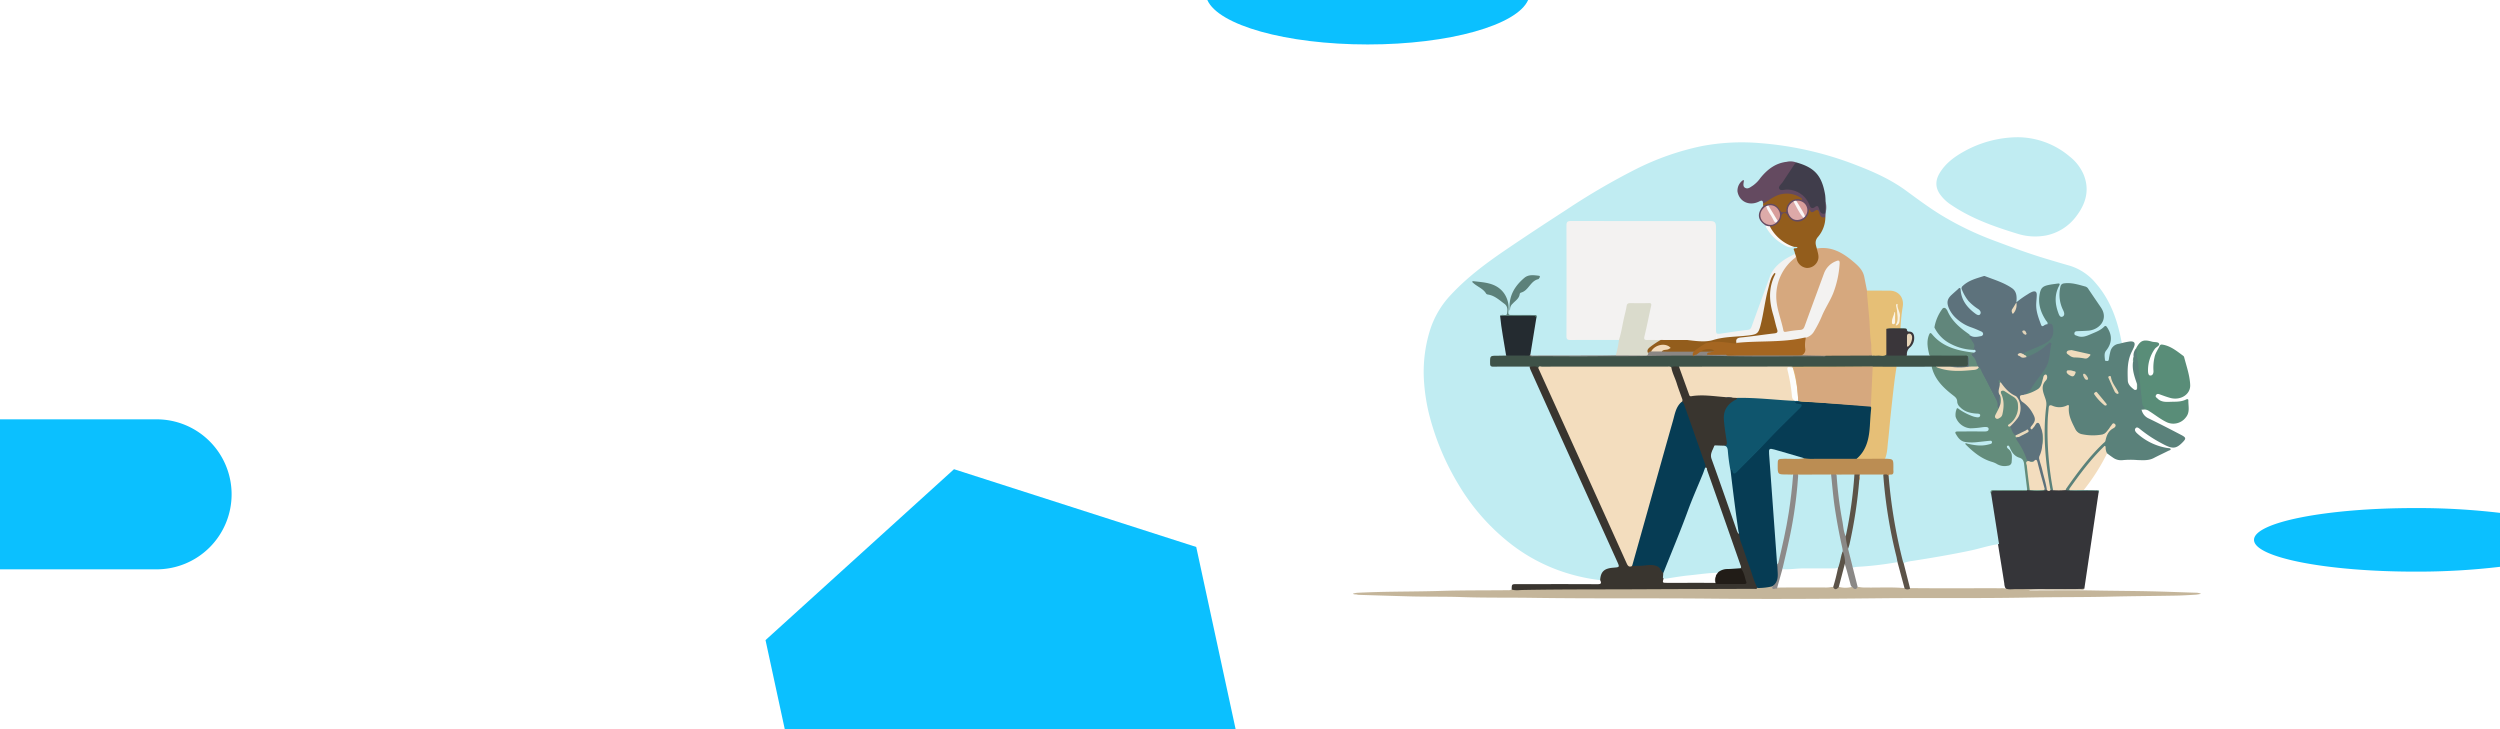 <svg id="Layer_1" data-name="Layer 1" xmlns="http://www.w3.org/2000/svg" viewBox="0 0 1200 350"><title>hero-banner</title><rect width="1200" height="350" fill="#fff"/><path d="M768.064,278.459a88.259,88.259,0,0,1-20.989-5.098,84.341,84.341,0,0,1-24.574-14.451,102.22,102.22,0,0,1-22.356-26.236,123.819,123.819,0,0,1-14.41-34.787,92.174,92.174,0,0,1-2.24-15.291,67.549,67.549,0,0,1,2.638-23.219,43.951,43.951,0,0,1,10.38-17.961c7.705-8.27,16.696-14.995,25.984-21.317,9.739-6.628,19.591-13.093,29.48-19.495a326.783,326.783,0,0,1,33.793-19.68,128.711,128.711,0,0,1,30.992-10.786,103.393,103.393,0,0,1,27.395-1.493,161.363,161.363,0,0,1,47.5,10.876c8.169,3.142,16.143,6.797,23.237,11.988,5.737,4.197,11.421,8.437,17.513,12.123a148.299,148.299,0,0,0,24.598,11.796c8.461,3.188,16.933,6.349,25.61,8.919,3.524,1.044,7.036,2.128,10.577,3.109a26.296,26.296,0,0,1,12.988,8.721c6.76,7.855,10.09,17.229,12.032,27.216.083.426.227.84.343,1.26a1.832,1.832,0,0,1-1.38.874c-2.634.533-3.6,2.455-4.057,4.807a17.815,17.815,0,0,1-.452,2.202,1.413,1.413,0,0,1-1.504,1.139,1.275,1.275,0,0,1-1.301-1.323c-.146-1.693-.155-3.282,1.042-4.778a7.886,7.886,0,0,0,.331-9.467c-.634-1.013-1.198-.523-1.849-.12a30.047,30.047,0,0,1-8.873,3.938,5.571,5.571,0,0,1-4.002-.465c-.698-.365-1.285-.861-1.071-1.763a1.472,1.472,0,0,1,1.573-1.091c1.756-.028,3.475-.414,5.226-.46a8.221,8.221,0,0,0,4.965-1.978,5.454,5.454,0,0,0,1.562-6.764,64.556,64.556,0,0,0-7.038-10.607c-.153-.196.083-.018-.13-.131a17.483,17.483,0,0,0-10.793-2.043c-.825.113-1.189.814-1.367,1.61a15.307,15.307,0,0,0,.783,9.188,10.684,10.684,0,0,1,.911,2.65c.12,1.011-.092,1.953-1.157,2.299-1.04.338-1.686-.431-2.057-1.226a15.625,15.625,0,0,1-1.675-8.165,12.888,12.888,0,0,1,1.2-5.078c.508-.929.205-1.279-.815-1.058a6.391,6.391,0,0,1-.927.135c-5.597.369-6.777,2.322-6.291,8.28a15.568,15.568,0,0,0,3,8.184c.478.636,1.042,1.301.616,2.213-2.948,1.961-3.313,1.868-4.428-1.337-1.215-3.493-2.317-7.014-1.513-10.796a2.857,2.857,0,0,0,.028-.748c-.041-.731.2-1.623-.549-2.065-.814-.48-1.568.102-2.25.52-2.069,1.27-4.091,2.613-6.076,4.011a.546.546,0,0,1-.522-.158,2.883,2.883,0,0,1-.329-1.813c.122-2.649-1.258-4.364-3.453-5.541a111.192,111.192,0,0,0-10.685-4.555,2.314,2.314,0,0,0-1.653-.041,39.978,39.978,0,0,0-7.439,3.068c-2.048,1.193-2.189,1.944-1.298,4.153a15.367,15.367,0,0,0,5.424,6.551,9.807,9.807,0,0,1,2.136,1.81c.569.751.885,1.621.214,2.4-.626.726-1.507.505-2.244.088a16.563,16.563,0,0,1-4.788-4.432,13.356,13.356,0,0,1-2.858-6.44c-.048-.363.079-.878-.28-1.032-.488-.21-.74.335-1.04.616-.548.512-1.101,1.016-1.685,1.488-2.627,2.122-3.002,3.791-1.566,6.887,1.698,3.66,4.774,5.856,8.23,7.583,1.898.948,3.995,1.449,5.921,2.353.973.457,2.08,1.011,1.766,2.308-.286,1.178-1.422,1.517-2.529,1.571-1.423.069-2.899.285-4.113-.788a23.227,23.227,0,0,0-2.356-1.848,23.627,23.627,0,0,1-8.211-9.044c-.388-.793-.755-1.938-1.909-1.774-1.039.147-1.311,1.241-1.679,2.089-.347.802-.693,1.603-1.068,2.393-1.599,3.367-1.471,4.9,1.17,7.568a20.781,20.781,0,0,0,13.885,6.512,7.096,7.096,0,0,1,2.897.653c.697.803.179,1.238-.491,1.629a2.627,2.627,0,0,1-1.286.16c-6.663-.965-13.151-2.359-18.054-7.541-.214-.226-.445-.436-.663-.657-.758-.769-1.233-.668-1.508.42a11.262,11.262,0,0,0-.125,6.072c.279.962.988,2.139-.22,3.076a44.325,44.325,0,0,1-10.195.013c-1.171-1.415-1.134-2.577.261-4.069a6.739,6.739,0,0,0,2.269-4.571c.021-1.47-.3-2.611-1.989-2.865a2.332,2.332,0,0,1-1.497-1.049c-.693-.799-1.969-.131-2.62-1.035-.8-1.862.085-3.695.191-5.524.104-1.785.275-3.591.498-5.382.461-3.687-1.827-6.304-5.556-6.442-2.741-.102-5.486-.013-8.229-.033a7.171,7.171,0,0,1-2.589-.244c-1.022-.671-1.077-1.808-1.194-2.82a15.887,15.887,0,0,0-6.646-11.777c-3.642-2.633-7.347-4.853-11.829-5.68-1.58-.292-3.093.522-4.63,0a4.137,4.137,0,0,1-.225-5.493,18.057,18.057,0,0,0,3.882-9.741,12.257,12.257,0,0,1,.112-1.748,3.736,3.736,0,0,1,.126-.57,17.4,17.4,0,0,0-.067-5.178,27.187,27.187,0,0,0-1.716-8.572,13.763,13.763,0,0,0-8.337-8.549c-1.281-.49-2.544-1.026-3.867-1.396a15.507,15.507,0,0,0-12.603,3.404A31.366,31.366,0,0,0,844.822,86.4a12.059,12.059,0,0,1-4.88,3.981c-1.988.78-3.087.199-3.532-1.899-.05-.238.092-.621-.111-.693-.327-.116-.486.276-.671.488a4.239,4.239,0,0,0-.993,4.167,6.276,6.276,0,0,0,8.521,4.267c.347-.141.678-.321,1.031-.448,1.672-.602,2.116-.322,2.48,1.546a4.322,4.322,0,0,1-.11,1.109,6.09,6.09,0,0,1-.926,1.583,4.838,4.838,0,0,0,1.392,6.798,2.374,2.374,0,0,1,.788.76c2.446,4.682,5.926,8.216,11.02,9.978a3.784,3.784,0,0,0,2.55.112c.632-.085,1.298-.1,1.608.556.396.839-.531.751-.871,1.079-.735.709.228,1.85-.637,2.537a13.766,13.766,0,0,1-2.968,1.963,17.979,17.979,0,0,0-9.319,10.735c-2.429,7.232-5.219,14.337-7.75,21.533a3.312,3.312,0,0,1-2.965,2.436c-4.154.552-8.305,1.124-12.462,1.65-2.321.293-2.926-.331-2.933-2.896-.031-10.571-.01-21.143-.013-31.714-.002-5.38.019-10.759-.009-16.139-.015-2.724-.473-3.2-3.182-3.203q-32.371-.028-64.742-.002c-2.436.002-2.62.206-2.621,2.727q-.012,25.24,0,50.48c.001,2.614.091,2.692,2.783,2.696,6.318.008,12.636-.003,18.954.008a5.36,5.36,0,0,1,2.753.377,1.256,1.256,0,0,1,.46,1.159,34.616,34.616,0,0,1-1.145,5.817,1.615,1.615,0,0,1-.958,1.075,6.805,6.805,0,0,1-2.224.189q-17.945.009-35.89-.011c-1.012-.002-2.171.305-2.878-.832a2.843,2.843,0,0,1-.125-1.653c.887-5.037,1.549-10.112,2.604-15.117.535-1.348.168-1.976-1.373-1.954-3.25.046-6.502.037-9.753.004-2.016-.02-2.038-.084-1.962-2.105.268-7.204-3.923-12.511-10.888-13.333-1.363-.161-2.726-.362-4.081-.601-.239-.042-.572-.143-.698.07-.155.263.177.426.36.513,3.351,1.583,5.382,5.125,9.32,5.964,2.194.468,3.5,2.701,5.306,4.016.839.611.948,4.028.419,4.856a1.603,1.603,0,0,1-1.312.6c-.54.068-1.162-.071-1.457.592-.055,2.943.81,5.757,1.16,8.639.291,2.397.814,4.765,1.153,7.157.134.943.513,1.944-.158,2.862-1.242.616-2.576.351-3.871.37-3.021.043-3.268.169-3.296,2.027-.029,1.922.217,2.086,3.194,2.088,4.121.003,8.242-.004,12.363.004a8.699,8.699,0,0,1,2.602.199c.812.308.957,1.1,1.256,1.771,4.578,10.28,9.269,20.51,13.884,30.774,4.282,9.523,8.605,19.028,12.874,28.557,3.962,8.844,7.999,17.654,12.028,26.467q1.677,3.668,3.282,7.368c.727,1.673.332,2.263-1.519,2.416-.374.031-.75.013-1.125.024-3.465.103-4.985,1.256-5.984,4.544A1.663,1.663,0,0,1,768.064,278.459Z" fill="#c0ecf2"/><path d="M982.739,155.612c.371-.829-.335-1.258-.688-1.802-2.493-3.84-3.891-7.929-3.022-12.583.536-2.871,1.352-3.813,4.244-4.432,1.46-.313,2.954-.471,4.435-.685.87-.126,1.186.116.706,1.004-2.271,4.203-2.065,8.52-.495,12.868.349.966.823,2.444,1.953,2.051,1.397-.485,1.006-2.02.458-3.101a16.605,16.605,0,0,1-1.422-10.914c.225-1.197.6-1.848,1.949-2.018,3.596-.454,6.909.679,10.27,1.581a2.607,2.607,0,0,1,1.355,1.241q2.935,4.351,5.903,8.68c3.946,5.739-.67,10.774-5.953,11.211-1.68.139-3.368.189-5.054.248-.718.025-1.466.043-1.649.887-.232,1.076.737,1.13,1.392,1.403,2.177.908,4.235.126,6.153-.716,2.326-1.02,4.825-1.812,6.682-3.696.656-.666,1.014-.369,1.438.264,2.598,3.874,2.425,7.586-.466,11.197-1.074,1.341-.652,2.978-.548,4.504.035.521.663.448,1.093.471.586.032.697-.346.783-.825a31.887,31.887,0,0,1,.761-3.852,4.794,4.794,0,0,1,4.084-3.579c.491-.087.97-.241,1.454-.364a36.439,36.439,0,0,1,3.653-.735c2.266-.231,2.92.677,2.053,2.761-.479,1.152-1.113,2.24-1.577,3.397-1.631,4.06-1.479,8.344-1.341,12.582.06,1.831,1.446,3.121,2.863,4.215a1.038,1.038,0,0,0,1.514-.059,4.644,4.644,0,0,0,.009-2.603c-1.173-3.416-2.406-6.821-1.883-10.539.378-.753-.051-1.607.3-2.364a5.202,5.202,0,0,1,1.119-4.032c1.071-.052.938.747,1,1.412.475,5.079.965,10.154,1.657,15.212.379,2.771.438,5.584.856,8.357a6.315,6.315,0,0,0,.664,2.509c.819,1.316.36,1.785-1.06,1.644-.227-.022-.314.145-.414.297a5.939,5.939,0,0,0,3.402,4.149c5.228,2.525,10.39,5.191,15.538,7.879,2.533,1.322,2.524,1.784.559,3.755-3.318,3.327-5.115,2.897-10.074.199a62.273,62.273,0,0,1-10.007-6.583c-.624-.516-1.667-1.483-2.379-.474-.634.898.182,1.853.983,2.556a28.323,28.323,0,0,0,14.501,6.877c.506.08,1.314-.002,1.42.529.096.485-.707.6-1.126.81-2.341,1.178-4.721,2.273-7.049,3.486-2.398,1.249-5.108,1.017-7.731.941a39.394,39.394,0,0,0-7.286.053,6.616,6.616,0,0,1-4.596-1.304c-.932-.616-1.817-1.303-2.724-1.958a1.494,1.494,0,0,1-.93-1.315c-.185-2.576-.981-.753-1.539-.218-5.476,5.253-9.877,11.389-14.322,17.487-.216.296-.628.614-.508.951.187.524.75.22,1.146.266,1.645.19,3.358-.405,4.948.431q3.13.032,6.26.064c.762.007,1.479.046.874,1.119-4.038-.363-8.086-.108-12.129-.185a6.716,6.716,0,0,1-3.448-.6c-.944-.867-.238-1.629.245-2.295,4.804-6.627,9.505-13.344,15.467-19.026,1.612-1.536,3.012-3.133,3.432-5.429a4.339,4.339,0,0,1,2.263-2.857,3.436,3.436,0,0,0,.985-.857c.18-.239.513-.571.255-.801-.278-.248-.495.179-.705.368a1.133,1.133,0,0,0-.235.291c-2.615,4.776-7.027,4.682-11.585,4.357a7.63,7.63,0,0,1-7.212-5.265c-.974-2.507-2.255-4.884-2.168-7.679.03-.961-.459-1.202-1.323-.889a8.715,8.715,0,0,1-5.345-.027c-1.72-.455-1.907-.269-2.058,1.531a137.793,137.793,0,0,0,1.687,34.893c.193,1.126.756,2.293.064,3.456a1.243,1.243,0,0,1-1.205.043c-1.246-1.199-1.183-2.866-1.398-4.362a168.395,168.395,0,0,1-2.072-25.18c.027-3.814.48-7.601.851-11.39a5.936,5.936,0,0,0-.46-3.095,13.252,13.252,0,0,1-1.156-5.274,6.957,6.957,0,0,1,1.424-3.79c.221-.356.556-1.028.2-1.167-.521-.203-.515.528-.614.886-.232.845-.603,1.645-.823,2.484a4.632,4.632,0,0,1-2.368,3.008,14.774,14.774,0,0,1-5.543,2.136c-.962-.469-.272-.941.071-1.27,3.626-3.486,5.831-8.038,8.959-11.898a7.988,7.988,0,0,0,1.461-3.613c.397-2.079.711-4.174,1.075-6.259.071-.409.323-.984-.098-1.221-.439-.247-.736.312-1.052.581a37.098,37.098,0,0,1-7.19,4.663,5.52,5.52,0,0,1-2.82.878c-.645-.493-1.542-.732-1.718-1.7.247-1.086,1.219-1.365,2.045-1.739q2.894-1.313,5.856-2.474a14.881,14.881,0,0,0,4.163-2.466,5.032,5.032,0,0,0,1.933-4.422C984.911,156.47,984.813,156.24,982.739,155.612Z" fill="#5a817a"/><path d="M968.488,65.868a38.912,38.912,0,0,1,24.97,9.274,22.069,22.069,0,0,1,6.675,8.629c2.963,7.263,1.147,13.827-3.354,19.805a23.96,23.96,0,0,1-14.597,9.43,28.318,28.318,0,0,1-14.177-.93c-10.984-3.364-21.791-7.204-31.408-13.715a19.78,19.78,0,0,1-5.507-5.264c-2.276-3.377-2.026-6.746-.052-10.028,2.817-4.686,7.101-7.836,11.785-10.425A53.738,53.738,0,0,1,968.488,65.868Z" fill="#c0ecf2"/><path d="M991.444,235.24c4.671.792,9.383.227,14.072.429.668.029,1.561-.364,1.81.74q-1.631,11.026-3.262,22.053-1.786,12.048-3.579,24.095c-.569.39-1.212.2-1.817.202-6.416.015-12.833.072-19.248-.015a99.724,99.724,0,0,0-10.398.663c-2.011.182-4.093.64-6.019-.479a5.088,5.088,0,0,1-.934-2.796c-.969-6.296-2.015-12.579-3.023-18.868-1.123-7.485-2.461-14.937-3.558-22.426a7.904,7.904,0,0,1-.163-1.866c.03-1.63,1.116-1.846,2.415-1.853,4.895-.028,9.79.061,14.682-.049.217-.054.437-.102.655-.151a3.399,3.399,0,0,1,1.3.05,36.951,36.951,0,0,0,7.008.051,2.785,2.785,0,0,1,.834-.108c.678.1,1.363.172,2.039.309l1.232.064A6.99,6.99,0,0,1,991.444,235.24Z" fill="#353539"/><path d="M768.064,278.459c.278-4.085,1.943-5.645,6.375-5.971,3.009-.222,3.039-.236,1.819-2.934Q762.1,238.237,747.922,206.929q-6.678-14.762-13.33-29.537a10.5,10.5,0,0,1-.417-1.416,3.547,3.547,0,0,1,4.294.182c2.285,3.602,3.731,7.615,5.485,11.472q7.678,16.883,15.277,33.803c4.883,10.883,9.846,21.729,14.718,32.617,2.398,5.358,4.866,10.686,7.225,16.061a1.844,1.844,0,0,0,2.562,1.126c2.745.064,5.459-.369,8.194-.483,3.27-.137,5.521,1.153,6.726,4.216a9.365,9.365,0,0,1-.094,2.618c-.632,2.171-.632,2.169,1.728,2.176,7.738.025,15.476-.052,23.212.036,3.867-.029,7.735.003,11.603-.014,2.598-.011,2.685-.149,1.857-2.686a34.234,34.234,0,0,0-1.534-4.017c-2.6-8.426-5.793-16.65-8.628-24.996-2.353-6.927-4.926-13.778-7.248-20.716a11.373,11.373,0,0,0-1.287-2.904c-1.21-4.468-2.902-8.775-4.44-13.133-2.183-6.187-4.191-12.438-6.634-18.533-1.191-4.716-3.169-9.162-4.699-13.761-.328-.987-.926-1.942-.368-3.039a3.867,3.867,0,0,1,3.785-.294c1.624,2.055,2.133,4.61,3.072,6.968.691,1.737,1.202,3.544,1.82,5.311a1.894,1.894,0,0,0,2.244,1.418,75.297,75.297,0,0,1,15.092.793,10.136,10.136,0,0,0,3.432.215,3.843,3.843,0,0,1,2.188.398c.55.873-.127,1.275-.699,1.615-4.465,2.654-5.736,6.596-4.842,11.527.477,2.634.764,5.304,1.096,7.963.167,1.34-.043,2.404-1.716,2.449-.436.038-.874.008-1.312.005-3.546-.028-5.363,2.334-4.197,5.717,2.773,8.044,5.675,16.044,8.427,24.096,1.351,3.952,3.091,7.781,3.909,11.908.107-.072.129-.246.298-.245a1.038,1.038,0,0,1,.618.872c1.294,6.012,3.818,11.623,5.72,17.436.757,2.313,1.521,4.631,2.402,6.905.217.56.487,1.194-.119,1.735a6.763,6.763,0,0,1-3.314.401c-14.123.011-28.254-.294-42.367.078-20.869.55-41.734.088-62.6.31-2.434.026-4.848.576-7.291.343-.802-.076-1.834.217-2.159-.973.026-2.577.026-2.577,2.573-2.577,12.829,0,25.657-.035,38.486.04C768.429,280.428,768.91,280.053,768.064,278.459Z" fill="#39352f"/><path d="M725.608,282.954c1.762.616,3.581.271,5.361.237,18.574-.356,37.15-.242,55.725-.339,18.325-.096,36.651-.134,54.976-.209.659-.003,1.395.229,1.938-.396,2.211-.93,4.569-.833,6.89-.985.687,1.247,1.861.737,2.884.786,7.489-.119,14.974-.024,22.459-.051a14.815,14.815,0,0,0,3.531-.28,7.596,7.596,0,0,0,3.357.008,12.085,12.085,0,0,0,6.12.004,6.577,6.577,0,0,0,3.296-.009,15.107,15.107,0,0,0,3.525.296c6.091.105,12.189-.271,18.274.252a16.593,16.593,0,0,0,3.322.022c14.381.16,28.76.02,43.139.065a7.549,7.549,0,0,1,2.6.228c1.404.492,2.854.21,4.278.21q15.668-.009,31.336-.094c.621-.003,1.242-.092,1.863-.141-.506.86-1.347.469-2.026.473-7.571.041-15.142.039-22.713.049a3.791,3.791,0,0,0-1.814.307c10.57,0,21.142-.159,31.708.05,8.378.166,16.757.189,25.134.357,7.684.154,15.364.469,23.046.707a6.048,6.048,0,0,1,2.697.532,23.265,23.265,0,0,1-2.51.412c-3.18.185-6.362.391-9.545.449-10.629.193-21.262.241-31.889.503-12.758.314-25.519.159-38.274.414-24.459.489-48.92.104-73.378.368-26.524.286-53.05.424-79.572.166-28.715-.28-57.431.035-86.141-.385-11.132-.163-22.27.032-33.393-.357-8.193-.286-16.384-.111-24.573-.326-8.183-.215-16.365-.483-24.548-.736a5.745,5.745,0,0,1-1.482-.18c-.593-.18-1.297.147-1.797-.407a12.305,12.305,0,0,1,1.987-.416c3.12-.144,6.245-.271,9.363-.356,10.314-.281,20.637-.231,30.95-.55,10.694-.331,21.387-.228,32.08-.339A3.068,3.068,0,0,0,725.608,282.954Z" fill="#c4b59a"/><path d="M1027.966,196.71c.149-.441.515-.481.902-.495.493-.018,1.037-.126.409-.689-1.346-1.21-1.05-2.92-1.237-4.372-.678-5.269-1.088-10.573-1.607-15.863-.246-2.509-1.052-4.969-.646-7.54.02-.127-.34-.314-.523-.473,2.06-3.836,3.523-4.496,7.704-3.281,1.179.343,3.011,0,3.401.998.37.945-1.454,1.572-2.115,2.549a17.764,17.764,0,0,0-3.21,10.394c.011.941.129,2.267,1.058,2.325,1.256.079,1.669-1.257,1.563-2.344a21.936,21.936,0,0,1,.522-6.486c.406-2.046,1.637-3.627,2.466-5.429.34-.739.966-.66,1.605-.541,3.838.713,6.726,3.155,9.737,5.368a1.193,1.193,0,0,1,.394.627c1.141,4.407,2.71,8.749,2.903,13.329.192,4.557-4.644,7.592-9.612,6.203-1.682-.47-3.33-1.074-4.97-1.68-.716-.264-1.351-.402-1.812.337-.536.857.237,1.178.71,1.653,1.634,1.639,3.761,1.679,5.794,1.584,2.656-.124,5.405.15,7.911-1.122.524-.266,1.118-.281,1.101.426-.069,2.791.91,5.685-1.282,8.243a7.509,7.509,0,0,1-9.39,2.088c-2.871-1.421-5.362-3.44-8.06-5.133A4.172,4.172,0,0,0,1027.966,196.71Z" fill="#598d78"/><path d="M1000.192,235.227c-2.062.016-4.125.017-6.187.057-.866.017-.993-.253-.502-.944,4.961-6.988,10.072-13.851,16.235-19.855.211-.206.448-.587.755-.379.178.12.198.542.21.831a5.474,5.474,0,0,0,.693,2.688A97.352,97.352,0,0,1,1000.192,235.227Z" fill="#f3ddbe"/><path d="M1025.728,184.213a2.37,2.37,0,0,1-.009,2.603Q1025.723,185.514,1025.728,184.213Z" fill="#598d78"/><path d="M1024.144,171.31c-.053.794.324,1.642-.3,2.364A4.518,4.518,0,0,1,1024.144,171.31Z" fill="#598d78"/><path d="M824.089,160.026l-.436,3.375c-5.177,1.557-10.485.746-15.697.095a29.541,29.541,0,0,0-9.849.105,5.944,5.944,0,0,1-1.117.11c-1.998-.035-4.0.065-5.998-.01-2.098-.08-2.534-.626-2.078-2.714.921-4.276,1.868-8.547,2.739-12.833.396-1.943.3-2.063-1.632-2.083-1.998-.02-3.996-.01-5.993,0-2.368.015-2.503.135-3.019,2.383-.996,4.326-1.813,8.687-2.839,13.003-.155.656-.065,1.567-1.087,1.717-7.756,0-15.517-.04-23.277.025-1.477.01-1.913-.4-1.908-1.898q.075-26.564,0-53.129c-.005-1.707.621-2.103,2.203-2.098q33.324.052,66.648.025c2.328,0,2.909.621,2.909,3.059q.007,24.409,0,48.813C823.663,159.115,823.734,159.736,824.089,160.026Z" fill="#f3f2f1"/><path d="M882.83,124.85c-1.07-.64-2.14.28-3.13.78-3.2,1.59-4.39,4.63-5.52,7.72q-4.14,11.265-8.25,22.57a2.577,2.577,0,0,1-2.38,1.98c-1.67.18-3.37.33-5.02.66-1.51.31-2.13-.32-2.45-1.75-.67-2.99-1.47-5.95-2.2-8.93-2.23-9.07.44-16.63,7.11-22.94a4.44,4.44,0,0,0,1.25-1.42,1.849,1.849,0,0,0,.11-.42c0-.03.01-.06.01-.09-.04-.48-.02-.98-.56-1.15a.749.749,0,0,0-.16-.04c-1.64.89-3.35,1.67-4.9,2.68-3.17,2.08-5.88,4.64-7.24,8.32q-4.35,11.85-8.66,23.73c-.35.95-.63,1.66-1.98,1.8-4.25.45-8.48,1.15-12.72,1.77-1.09.16-1.71.19-2.05-.09l-.06.47-.31,2.33-.07.57c.56-.17,1.12-.36,1.69-.59a5.191,5.191,0,0,1,1.48-.21c2.53-.29,5.06-.55,7.6-.81-1.43.32-1.76,1.37-.94,2.94v.03a.534.534,0,0,0,.06.14.612.612,0,0,0,.12.05,2.844,2.844,0,0,0,1.53.13,97.638,97.638,0,0,1,12.91-.58c6.19.18,12.25-.94,18.33-1.93.03,0,.06-.01.09-.01a1.742,1.742,0,0,0,.22-.05,6.575,6.575,0,0,0,4.5-3.32c.58-.98,1.19-1.92,1.68-2.93,1.87-3.89,3.72-7.79,5.77-11.59a43.11,43.11,0,0,0,4.74-16.69C883.53,126.91,883.92,125.51,882.83,124.85Zm-37.75,33.01a56.225,56.225,0,0,0,2-8.77c.71-3.73,1.41-7.46,2.22-10.73a24.376,24.376,0,0,0,.71,10.51c.8,2.82,1.57,5.66,2.25,8.52.28,1.18.13,2.04-1.25,2.14-3.06.23-6.07.83-9.09,1.34A4.143,4.143,0,0,0,845.08,157.86Zm-9.43,3.79q2.7-.285,5.4-.63A48.78,48.78,0,0,1,835.65,161.65Z" fill="#f3f2f1"/><path d="M982.529,235.259l-.761.058a1.915,1.915,0,0,1-.789-.78c-1.309-3.774-2.025-7.712-3.164-11.535-.269-.901-.474-1.758-1.723-1.245a6.735,6.735,0,0,1-1.744.093,3.106,3.106,0,0,1-.858-.186,2.051,2.051,0,0,1-1.138-1.155,50.686,50.686,0,0,0-5.002-9.279c-1.09-1.568.657-1.385,1.35-1.826q1.561-.808,3.134-1.595c.378-.19.818-.306,1.048-.718-.509-.249-.748.254-1.1.416-1.45.666-2.78,1.621-4.434,1.787-1.86-.864-2.127-2.727-2.746-4.372a3.018,3.018,0,0,1,1.19-1.838,19.668,19.668,0,0,0,2.074-2.406,7.934,7.934,0,0,0-.22-9.728c-.465-.576-1.204-.647-1.734-1.061a22.614,22.614,0,0,1-5.778-5.991c-.009.233.165.389.175.593-.251,1.806-.796,3.617.11,5.401a20.662,20.662,0,0,0,.009,4.391,2.599,2.599,0,0,1-.714,1.614c-.863.363-1.184-.185-1.26-.864-.443-3.925-2.816-7.055-4.461-10.448a78.798,78.798,0,0,0-4.327-7.879c-.181-.209-.352-.425-.521-.644-1.008-1.762-1.644-3.694-2.889-5.372-.965-1.3.572-1.177,1.298-1.405.461-.344,1.287-.584.378-1.32-.381-.144-1.046-.155-.9-.706.504-1.891-.756-3.114-1.53-4.544-.296-.547-1.024-1.233.096-1.75,1.657,1.126,3.435.735,5.2.396a1.232,1.232,0,0,0,1.088-.914,1.291,1.291,0,0,0-.868-1.321c-1.528-.704-3.076-1.379-4.659-1.943a20.081,20.081,0,0,1-7.204-4.227,14.56,14.56,0,0,1-3.72-5.079c-1.107-2.693-.802-4.376,1.358-6.366,1.009-.929,2.041-1.833,3.07-2.741.264-.233.484-.682.9-.497.381.17.323.622.353.998.388,4.943,3.197,8.387,6.977,11.219.708.53,1.722,1.159,2.324.415.733-.906.037-1.954-.84-2.536a24.158,24.158,0,0,1-4.728-3.915,21.459,21.459,0,0,1-3.157-5.485,1.33,1.33,0,0,1,.379-1.676c2.863-2.758,6.601-3.648,10.215-4.802a.6.6,0,0,1,.371.01c4.47,1.735,9.135,3.086,13.12,5.841,2.344,1.62,2.334,4.248,2.086,6.812a11.28,11.28,0,0,1-1.542,3.714c-.113.192-.216.57.012.654.235.086.285-.306.406-.492.772-1.184.706-2.605,1.093-3.899a46.15,46.15,0,0,1,5.546-3.927,11.304,11.304,0,0,1,2.128-1.149c1.461-.514,2.16-.027,2.14,1.526-.024,1.866-.346,3.737-.254,5.592.15,3.019,1.254,5.827,2.29,8.639.3.815.646.936,1.349.496a3.24,3.24,0,0,1,1.707-.695c1.988-.518,2.505-.154,2.755,1.942.432,3.622-.747,5.786-4.501,7.65-2.603,1.293-5.341,2.312-8.002,3.492-.661.293-1.442.479-1.765,1.267a.97.97,0,0,1-.682.214c-.497.003-1.012-.217-1.485.108a7.708,7.708,0,0,1,1.493.721c.676.355,1.501-.159,2.127.4a30.943,30.943,0,0,0,10.559-6.526c.266-.258.536-.582.96-.42a.67.67,0,0,1,.483.728c-.978,3.823-.615,7.998-2.807,11.492-2.107,3.359-4.85,6.274-6.816,9.758-.667,1.183-2.031,1.972-3.077,2.941-2.286,1.652-2.302,1.903-.016,3.804a17.076,17.076,0,0,1,4.471,5.694c1.083,2.213,1.2,4.293-.952,6.048a11.005,11.005,0,0,0,1.653-1.776c.793-.881,1.57-.8,2.052.247.671,1.461,1.55,2.87,1.566,4.566.024,1.785.007,3.567.02,5.349a10.759,10.759,0,0,1-.755,4.027,7.235,7.235,0,0,0-.116,5.101c.975,3.356,1.786,6.756,2.637,10.145C982.76,233.459,983.241,234.372,982.529,235.259Z" fill="#5d727c"/><path d="M866.843,162.054a6.32,6.32,0,0,0,3.999-3.151,54.704,54.704,0,0,0,3.869-7.678c1.557-3.541,3.72-6.786,5.192-10.384a47.101,47.101,0,0,0,3.111-14.193c.149-1.833-.56-1.795-1.872-1.222a9.973,9.973,0,0,0-5.658,5.911c-3.07,8.38-6.185,16.743-9.218,25.136-.428,1.185-.859,1.841-2.295,1.9a57.681,57.681,0,0,0-6.481.85c-.676.105-1.294.226-1.464-.637-1.078-5.492-3.455-10.734-3.421-16.432a23.012,23.012,0,0,1,8.255-17.777c.461-.405,1.091-.652,1.193-1.367.844.151.699.92.877,1.459a4.904,4.904,0,0,0,5.602,3.479,4.85,4.85,0,0,0,3.726-5.601c-.135-1.012-.716-2.01-.179-3.065,7.053-1.16,12.466,2.03,17.58,6.369,2.397,2.033,4.557,4.05,5.191,7.26q.649,3.287,1.304,6.573a4.503,4.503,0,0,1,.792,2.645c.605,8.867,1.513,17.711,2.015,26.585.041.718.25,1.501-.322,2.146a3.778,3.778,0,0,1-2.167.423c-6.6.002-13.199.037-19.799-.008-3.144-.149-6.29-.017-9.435-.067a6.112,6.112,0,0,1-2.374-.235.51.51,0,0,1-.11-.907c1.317-1.058,1.142-2.515,1.171-3.946C865.956,164.71,865.682,163.215,866.843,162.054Z" fill="#d6a87e"/><path d="M876.62,170.745l22.136-.079c.878-.787,1.962-.523,2.971-.541,1.281-.022,2.559-.087,3.838-.136,2.429.182,4.861.071,7.291.106a3.838,3.838,0,0,1,2.501.565l10.789.008a3.556,3.556,0,0,1,2.489-.592c4.489-.013,8.978-.024,13.467.008.975.007,2.035-.127,2.728.847,1.047,4.806.482,5.536-4.273,5.54-1.496.001-2.992-.022-4.487.025-2.261.132-4.523-.1-6.786-.005-.717.105-1.433-.04-2.15,0-5.592.093-11.184.075-16.776.018-16.629.055-33.257.117-49.885-.026-17.028.157-34.056.039-51.083.062-1.099.002-2.265.235-3.243-.549-1.305.09-2.663-.46-3.909.327a3.716,3.716,0,0,1-1.836.239q-28.669-.042-57.337-.014c-1.562-.001-3.122.024-4.679.14-1.213-1.374-2.8-.528-4.213-.709-5.788-.003-11.576-.044-17.363.023-1.265.015-1.566-.394-1.57-1.586-.013-3.67-.059-3.663,3.598-3.673,1.368-.004,2.736-.049,4.104-.076a1.015,1.015,0,0,1,.618-.388c3.574-.224,7.151-.542,10.711.177.548.601,1.275.416,1.944.416,12.639.008,25.281.194,37.914-.084,5.368-.118,10.753.074,16.102-.313A347.277,347.277,0,0,1,826.04,170.21c11.82.365,23.632-.044,35.436.368,4.429.154,8.855.279,13.285.291A5.016,5.016,0,0,0,876.62,170.745Z" fill="#3e5248"/><path d="M872.081,119.282c.382,1.921,1.278,3.809.453,5.816a5.484,5.484,0,0,1-5.419,3.507,5.544,5.544,0,0,1-4.789-4.735,5.882,5.882,0,0,0-.273-.861q-.207-.594-.414-1.188a11.965,11.965,0,0,0-.478-1.594c-.301-.671-.303-1.055.583-1.045a5.645,5.645,0,0,0,1.036-.178c-.141-.612-.657-.441-1.056-.495a3.321,3.321,0,0,0-.557.015,5.333,5.333,0,0,1-3.331-.902,19.713,19.713,0,0,1-8.049-7.587,1.406,1.406,0,0,1-.253-1.403,2.182,2.182,0,0,1,.975-.526,5.432,5.432,0,0,0,4.022-4.231c.188-.866.542-1.69,1.577-1.88a2.144,2.144,0,0,1,2.328,1.191,4.907,4.907,0,0,0,4.973,2.634c2.382-.336,3.76-2.014,4.378-4.322.227-.848.261-2.221,1.603-.712.522.587,1.184.269,1.719-.038,1.26-.722,2.09-.256,2.422.982a3.21,3.21,0,0,0,2.652,2.462,14.687,14.687,0,0,1-3.483,9.436C870.945,115.623,871.475,117.317,872.081,119.282Z" fill="#935d1c"/><path d="M905.45,170.221c-1.318,1.064-2.855.334-4.282.499a16.726,16.726,0,0,1-2.411-.054c-.868-1.887-.343-3.934-.631-5.904-.566-3.865-.569-7.81-.876-11.717-.306-3.9-.705-7.792-1.048-11.689-.055-.621-.032-1.248-.044-1.873q5.42.015,10.838.032c4.395.019,7.02,3.365,6.322,7.7a78.606,78.606,0,0,0-1.051,10.341c-1.096.867-2.386.352-3.583.504-.826.105-1.755-.312-2.436.487-.383,3.023-.039,6.052-.169,9.071C906.04,168.52,906.27,169.502,905.45,170.221Z" fill="#e6bf76"/><path d="M876.183,104.193c-1.732.615-2.495-.353-2.886-1.82-.36-1.353-.8-2.156-2.34-1.042-.671.485-1.75,1.02-2.175-.486a1.563,1.563,0,0,0-.305-.424,4.701,4.701,0,0,0-.183.665,5.849,5.849,0,0,1-1.587,3.511,5.188,5.188,0,0,1-8.357-.74,5.221,5.221,0,0,0-.983-1.345c-.871-.641-2.052-.044-2.305,1.212a5.786,5.786,0,0,1-5.514,4.992c-.749.494-1.313.118-1.847-.394-4.038-2.495-4.532-5.766-1.413-9.356,1.939-2.388,5.999-2.022,8.05.728a8.341,8.341,0,0,0,.839,1.234c.791.739,1.539.574,1.764-.49.738-3.495,2.829-5.277,6.412-5.298.133-.001.302.228.383-.019.011-.034-.314-.148-.476-.239a11.127,11.127,0,0,0-8.316-1.094,18.342,18.342,0,0,0-6.177,3.01c-.735.506-1.417,1.294-2.498.973-.02-2.21-1.185-1.373-2.275-.878-4.543,2.064-9.171-.231-9.992-4.937a6.083,6.083,0,0,1,2.47-5.35c.552-.315.639-.106.568.4-.165,1.169-.564,2.562.714,3.206,1.343.677,2.503-.449,3.589-1.098a14.99,14.99,0,0,0,3.671-3.711c3.295-4.047,7.186-7.109,12.582-7.724a8.023,8.023,0,0,1,4.404.215,3.417,3.417,0,0,1-.921,2.383c-1.883,2.795-3.683,5.646-5.676,8.366-.348.474-.985,1.007-.568,1.644.324.495,1.041.325,1.588.3,5.98-.274,10.184,2.336,12.634,7.774.406.9,1.007,1.109,1.781.63,1.511-.935,2.367-.332,2.743,1.164.366,1.458,1.579,1.748,2.693,2.222Z" fill="#644a60"/><path d="M777.086,163.178c1.219-3.713,1.715-7.594,2.622-11.379.39-1.63.819-3.258,1.071-4.911.177-1.156.786-1.395,1.796-1.385,2.938.031,5.878.077,8.812-.019,1.372-.045,1.343.509,1.111,1.55-1.067,4.787-1.984,9.61-3.155,14.37-.408,1.659.177,1.812,1.502,1.785,2.061-.043,4.124.014,6.186.028-.605,1.236-1.876,1.695-2.915,2.375-1.737,1.137-3.125,2.386-2.858,4.704-.248.577-.752.567-1.257.567q-6.888-.002-13.777-.001a.733.733,0,0,1-.644-.281A45.918,45.918,0,0,0,777.086,163.178Z" fill="#dadbcc"/><path d="M734.256,170.674l-11.313-.009c-.975-6.376-2.307-12.698-2.894-19.133,2.775-.434,5.567-.112,8.351-.173,2.424-.054,4.849-.017,7.274-.01,1.883.005,1.883.012,1.643,2.023L734.63,169.92C734.397,170.118,734.562,170.512,734.256,170.674Z" fill="#242b30"/><path d="M876.272,102.378c-2.189.829-2.654-.886-3.173-2.279-.408-1.094-.672-1.614-1.884-.752-1.166.83-2.023.823-2.686-.956a11.524,11.524,0,0,0-11.115-7.375c-1.166.045-2.907.748-3.425-.541-.415-1.032,1.062-2.083,1.73-3.103,2.075-3.171,4.184-6.32,6.28-9.478,8.739,2.422,12.504,6.057,14.088,15.766a28.631,28.631,0,0,1,.183,2.984,23.751,23.751,0,0,1-.004,5.73Z" fill="#403d4b"/><path d="M945.598,160.963c-.733.975.365,1.419.642,2.078.577,1.374,2.218,2.447,1.106,4.279-.043.07.38.422.586.643a25.178,25.178,0,0,1-11.635-2.927,17.211,17.211,0,0,1-7.5-7.311c-.113-.216-.302-.477-.26-.677a20.977,20.977,0,0,1,3.8-8.807,1.054,1.054,0,0,1,1.77.03,2.934,2.934,0,0,1,.575.73c2.116,5.063,6.11,8.397,10.455,11.416A2.725,2.725,0,0,1,945.598,160.963Z" fill="#61867b"/><path d="M905.45,170.221l-.017-12.347a59.697,59.697,0,0,1,9.777.04c.229.555.05,1.282,1.165,1.254,1.677-.042,2.364,1.18,2.438,2.713a5.993,5.993,0,0,1-1.99,4.853,4.152,4.152,0,0,0-1.465,3.926c-2.732.008-5.465.023-8.198.018C906.559,170.676,905.895,170.838,905.45,170.221Z" fill="#3a363a"/><path d="M944.594,171.062c-.553-.617-1.288-.362-1.944-.365-5.501-.026-11.002-.023-16.503-.029-.771-3.282-1.569-6.551-.229-9.898.388-.968.704-1.25,1.463-.335,5.242,6.321,12.557,7.93,20.173,8.848-1.202.378-1.67.84-.46,1.899,1.405,1.229,1.519,3.179,2.364,4.732-1.289.927-2.662.657-4.042.287-.907-.603-.579-1.545-.652-2.38A9.151,9.151,0,0,0,944.594,171.062Z" fill="#638c7b"/><path d="M734.256,170.674l.374-.754c.089.811.694.724,1.253.723q19.848-.032,39.697-.062c4.743.023,9.487.03,14.23.083.855.01,1.301-.258,1.292-1.137.086-1.057.86-1.174,1.679-1.236,1.716-.091,3.433-.081,5.152-.025,9.247-.137,18.494-.046,27.739-.073,1.396-.004,2.788-.027,3.648,1.374.759.77,1.736.59,2.653.575,9.852-.155,19.704-.034,29.557-.058,1.038-.003,2.138-.211,3.063.521q6.014.069,12.029.139a2.132,2.132,0,0,1-1.444.257c-15.133.01-30.271.266-45.398-.056-11.688-.249-23.378-.362-35.054-.141-19.442.368-38.88.059-58.319.206C735.687,171.017,734.895,171.273,734.256,170.674Z" fill="#8b8784"/><path d="M737.317,153.372c.197-1.458-.415-1.875-1.88-1.851-5.128.085-10.258.019-15.388.011.159-.345.492-.291.784-.374.867-.244,2.32.703,2.54-.673.255-1.597.413-3.424-1.226-4.633-2.474-1.823-4.745-4.004-7.981-4.483a1.233,1.233,0,0,1-.814-.426c-1.451-2.463-4.228-3.305-6.196-5.128-.211-.195-.574-.354-.406-.729.044-.098.333-.141.498-.12,5.368.654,10.922.705,14.642,5.733a12.386,12.386,0,0,1,2.125,8.875c-.133,1.492.346,1.62,1.53,1.607,3.436-.038,6.873-.008,10.31.007C737.871,151.199,737.938,151.309,737.317,153.372Z" fill="#5c817a"/><path d="M846.268,97.772c3.028-1.681,5.653-4.092,9.287-4.662a12.248,12.248,0,0,1,8.915,1.895c.243.158.61.533.558.664-.202.511-.589.112-.903.054a5.382,5.382,0,0,0-6.658,4.832c-.062.604.117,1.328-.845,1.356-.783.023-1.501.229-2.064-.749-2.079-3.613-4.62-4.241-8.27-2.194Q846.277,98.369,846.268,97.772Z" fill="#935d1c"/><path d="M724.575,147.207c-.01-5.82,2.836-10.202,7.096-13.815,2.076-1.761,4.573-1.304,6.995-1.033.517.058.572.445.369.819-.174.321-.415.777-.701.841-3.777.843-4.592,5.483-8.275,6.438a.999.999,0,0,0-.598.679c-.267,2.228-2.159,3.23-3.449,4.686a3.493,3.493,0,0,0-1.175,2.464,3.778,3.778,0,0,1-.177.88c-.028-.279-.07-.557-.081-.836C724.565,147.956,724.575,147.582,724.575,147.207Z" fill="#5c817a"/><path d="M847.7,108.322l1.847.394a20.009,20.009,0,0,0,11.62,9.81c-2.285.747-4.128-.521-5.857-1.566a22.36,22.36,0,0,1-7.581-7.812C847.582,108.902,847.363,108.609,847.7,108.322Z" fill="#fcf9f6"/><path d="M915.21,157.914q-4.888-.02-9.776-.04c2.254-.621,4.564-.023,6.833-.317C913.228,157.837,914.289,157.299,915.21,157.914Z" fill="#3e5248"/><path d="M876.264,102.374q.002-2.865.004-5.73A12.083,12.083,0,0,1,876.264,102.374Z" fill="#644a60"/><path d="M991.444,235.24a37.034,37.034,0,0,1-5.956.044,150.768,150.768,0,0,1-2.566-34.106c.089-1.807.304-3.607.45-5.412.09-1.12.513-1.524,1.687-1.059a8.197,8.197,0,0,0,7.068-.086c1.114-.574.975.336.926.89-.344,3.897,1.444,7.14,3.096,10.441a4.516,4.516,0,0,0,3.305,2.492,25.236,25.236,0,0,0,9.493.146c1.545-.253,2.349-1.556,3.248-2.666.392-.484.668-1.066,1.082-1.526.483-.536.856-1.735,1.833-.907.929.787-.043,1.744-.547,1.997-2.571,1.29-3.413,3.546-3.955,6.111-.11.522-.781.943-1.229,1.373-6.748,6.487-12.275,13.969-17.623,21.597A4.152,4.152,0,0,0,991.444,235.24Z" fill="#f3ddbe"/><path d="M982.529,235.259c-.419-3.217-1.469-6.29-2.186-9.439-.42-1.843-1.048-3.638-1.522-5.471a2.543,2.543,0,0,1,.281-1.798,15.269,15.269,0,0,0,1.194-4.955,24.899,24.899,0,0,0-.027-6.155,6.739,6.739,0,0,0-.292-1.255c-.499-1.135-.846-2.96-1.638-3.19-1.094-.319-1.456,1.623-2.39,2.342-.331.255-.48,1.095-1.067.585-.511-.445-.159-.974.24-1.454,2.047-2.457,2.083-3.473.483-6.229a15.09,15.09,0,0,0-4.531-5.121,3.052,3.052,0,0,1-1.497-2.822c.15-.909,1.597-.535,2.403-.919a21.359,21.359,0,0,0,5.861-2.391c2.013-1.069,2.168-3.228,2.744-5.109.25-.818.214-1.786,1.239-2.107a.691.691,0,0,1,.605.299,2.314,2.314,0,0,1-.336,2.477c-2.783,2.823-1.315,5.79-.348,8.69a7.732,7.732,0,0,1,.475,3.592c-1.703,13.577-.448,27.017,2.035,40.391C983.695,235.898,983.115,235.693,982.529,235.259Z" fill="#f3ddbe"/><path d="M994.371,168.04c2.696.61,5.598,1.278,8.506,1.917.722.159.598.47.236.872-.701.779-1.282,1.538-2.64,1.207a24.993,24.993,0,0,0-4.626-.446,4.067,4.067,0,0,1-2.543-.998c-.536-.465-1.55-.797-1.266-1.635C992.318,168.125,993.341,168.166,994.371,168.04Z" fill="#f0dcbd"/><path d="M1006.153,188.024a3.136,3.136,0,0,1,.483.377c1.439,1.728,2.882,3.455,4.291,5.207.203.252.541.666.099.962a.953.953,0,0,1-.866-.031,23.535,23.535,0,0,1-4.846-5.178C1004.8,188.701,1005.646,188.356,1006.153,188.024Z" fill="#eddbbd"/><path d="M1016.911,188.47c.003.741-.449.643-.877.474a2.193,2.193,0,0,1-1.113-1.215q-1.377-2.96-2.679-5.955c-.183-.418-.556-.952.199-1.23.758-.278.791.292.89.795.431,2.204,1.789,3.947,2.898,5.814C1016.482,187.581,1016.688,188.036,1016.911,188.47Z" fill="#eadabc"/><path d="M993.667,177.744a6.278,6.278,0,0,1,1.329.297c.517.227,1.661.067,1.209,1.1-.345.79-.773,1.996-2.152,1.311a5.862,5.862,0,0,1-1.258-.73c-.455-.394-1.016-.881-.736-1.555C992.327,177.522,993.033,177.853,993.667,177.744Z" fill="#eddbbd"/><path d="M972.678,171.406c-1.006.259-2.011.6-2.925-.265-.406-.383-1.485-.422-1.192-1.054a1.509,1.509,0,0,1,1.984-.381,6.54,6.54,0,0,0,.681.257C971.55,170.605,972.762,170.353,972.678,171.406Z" fill="#ebd9bc"/><path d="M1000.482,179.413c.609.043,1.996,2.019,1.778,2.56-.183.454-.609.338-.943.291-.548-.077-1.608-2.048-1.416-2.563A.461.461,0,0,1,1000.482,179.413Z" fill="#e2d4b8"/><path d="M910.354,176.025l16.853-.011c1.162.756,1.375,2.065,1.763,3.22a13.624,13.624,0,0,0,4.513,6.323c1.796,1.46,3.33,3.217,5.237,4.549a2.616,2.616,0,0,1,1.054,1.717c.65,3.321,2.961,4.911,6.005,5.713a29.982,29.982,0,0,0,3.334.522c.816.119,1.747.373,1.649,1.425-.103,1.108-1.087,1.27-1.99,1.265a8.274,8.274,0,0,1-3.231-.913,24.4,24.4,0,0,1-4.497-2.318c-1.261-.902-1.543-.355-1.756.841-.37,2.072.741,3.517,2.064,4.767a7.914,7.914,0,0,0,6.993,1.881c1.113-.172,2.235-.275,3.343-.477a3.487,3.487,0,0,1,1.673.011c.744.229,1.486.563,1.485,1.462-.001.799-.68,1.143-1.348,1.381a6.565,6.565,0,0,1-2.229.231c-3.378.007-6.757-.008-10.135.012-.535.003-1.238-.206-1.518.415-.262.583.268,1.049.591,1.492a5.871,5.871,0,0,0,4.714,2.313,45.115,45.115,0,0,0,7.844-.565,10.13,10.13,0,0,1,2.241-.129c.633.068,1.313.158,1.414.955a1.329,1.329,0,0,1-1.009,1.416,12.148,12.148,0,0,1-5.71.793c-1.427-.155-2.863-.282-4.276-.561-.235-.046-.61-.24-.675-.118-.138.256.215.381.38.545a25.88,25.88,0,0,0,10.982,6.924,29.855,29.855,0,0,1,3.596,1.605,5.984,5.984,0,0,0,2.762.392c2.021-.091,2.519-.616,2.624-2.593.096-1.806-.089-3.48-1.492-4.841-.49-.475-.904-1.268-.161-1.79.734-.516,1.395.15,1.652.743a9.691,9.691,0,0,0,5.417,5.157,2.582,2.582,0,0,1,1.365,2.135,100.449,100.449,0,0,1,1.48,12.461.932.932,0,0,1-.299.842l.015-.007c-.551.455-1.204.227-1.805.23-4.693.021-9.386.055-14.078-.014-1.413-.021-1.833.453-1.415,1.757q1.881,11.979,3.761,23.958c-4.659.604-9.104,2.153-13.684,3.116-9.24,1.942-18.54,3.524-27.865,4.978a17.726,17.726,0,0,0-4.353,1.054c-.814-.366-.88-1.176-1.051-1.881a237.466,237.466,0,0,1-6.154-35.258,17.002,17.002,0,0,1-.227-4.662c.065-.239.113-.558.324-.651,2.968-1.313,1.552-3.911,1.743-6.014.072-.792-.636-.955-1.301-1.014-.793-.069-1.638.071-2.308-.539-.323-1.662.514-3.159.673-4.761,1.19-11.976,2.518-23.937,3.862-35.896C909.334,178.39,909.064,176.924,910.354,176.025Z" fill="#c0ecf2"/><path d="M973.057,235.219c-.492-4.092-1.004-8.181-1.465-12.277-.17-1.509-.548-2.704-2.247-3.221-2.394-.73-3.708-2.613-4.626-4.841-.191-.463-.532-1.29-1.151-.872-.582.392-.018,1.141.359,1.421,2.2,1.637,1.81,3.918,1.675,6.16a1.903,1.903,0,0,1-1.856,1.959,7.271,7.271,0,0,1-5.079-.73,9.565,9.565,0,0,0-2.385-1.073c-4.98-1.416-8.841-4.53-12.43-8.072-.213-.21-.576-.587-.517-.699.23-.434.616-.11.941-.034,3.239.763,6.49,1.304,9.81.51.425-.102.852-.199,1.274-.314.456-.124.822-.37.794-.897-.039-.737-.647-.704-1.115-.661-1.864.169-3.721.407-5.583.595a22.204,22.204,0,0,1-6.155-.016c-2.347-.413-3.476-2.105-4.515-3.874-.708-1.204.44-1.166,1.134-1.172q5.912-.045,11.823-.007c1.192.007,2.888.167,2.79-1.279-.075-1.119-1.79-.883-2.926-.765a41.537,41.537,0,0,1-5.779.53,8.098,8.098,0,0,1-7.12-5.497,7.34,7.34,0,0,1,.439-3.669c.224-.904.822-.295,1.269.034a28.084,28.084,0,0,0,6.641,3.408,6.047,6.047,0,0,0,.901.255c.969.209,2.329.511,2.509-.638.166-1.06-1.256-.916-2.073-.984-2.875-.239-5.532-.94-7.603-3.134a3.821,3.821,0,0,1-1.325-2.417c.034-1.823-1.177-2.562-2.361-3.486-4.549-3.552-8.528-7.546-9.899-13.446l2.037-.028c6.834,1.678,13.686,2.219,20.576.329.951.535,1.111,1.614,1.559,2.45,2.35,4.382,4.576,8.831,6.869,13.243a4.708,4.708,0,0,1,.605,2.501c-.03.535-.152,1.178.657,1.323.492,1.065-.405,1.719-.749,2.538-.253.602-.872,1.357-.007,1.779.715.349,1.351-.338,1.576-.98a12.967,12.967,0,0,0,.784-6.78c-.22-1.165-.647-2.279-.898-3.436-.285-1.318.241-1.903,1.551-1.722a4.179,4.179,0,0,1,2.008.953,27.752,27.752,0,0,0,3.239,2.206c1.446.847,1.73,2.388,1.968,3.854.577,3.559-.783,6.456-3.249,8.934-.441.443-1.33.642-.921,1.585.964,1.366,1.012,3.312,2.684,4.229.394.461,1.177.21,1.492.816-1.666.341-1.548.56-.542,2.067a34.166,34.166,0,0,1,4.24,8.24,2.507,2.507,0,0,0,.809,1.167c-.279,3.86.758,7.598,1.056,11.405a5.375,5.375,0,0,1,.02,2.201.945.945,0,0,1-.408.474Z" fill="#638c7b"/><path d="M955.775,237.185c-.726-1.477-.254-1.968,1.363-1.952,5.311.052,10.623-.005,15.934-.02-.513.701-1.262.381-1.898.384-4.543.028-9.088.06-13.63-.022C956.278,235.552,955.67,235.881,955.775,237.185Z" fill="#638c7b"/><path d="M981.415,234.515l.353.802a21.462,21.462,0,0,1-7.605.044l.108-.125c.858-.707,1.889-.501,2.865-.515A34.58,34.58,0,0,0,981.415,234.515Z" fill="#638c7b"/><path d="M738.388,176.686c.169-1.264,1.162-.689,1.76-.691q18.261-.054,36.522-.027,11.706,0,23.412.009c.728.001,1.511-.215,2.158.344.441,2.698,1.804,5.084,2.592,7.668.704,2.308,1.588,4.561,2.388,6.84.222.633.587,1.257.176,1.949-.079,1.161-1.102,1.772-1.585,2.706a33.815,33.815,0,0,0-2.217,6.563c-4.129,14.685-8.325,29.351-12.469,44.031q-3.337,11.823-6.717,23.633a3.324,3.324,0,0,1-.992,1.967c-1.325.662-1.993.106-2.559-1.151Q769.29,244.824,757.653,219.15,748.037,197.911,738.388,176.686Z" fill="#f3ddbe"/><path d="M850.685,281.45a30.007,30.007,0,0,1-7.075.796c-1.832-3.342-2.648-7.069-3.984-10.599-1.474-3.893-2.655-7.897-4.119-11.794-.487-1.298-.318-2.692-.911-3.93-1.086-2.028-1.25-4.28-1.509-6.494-.886-7.551-2.167-15.053-2.818-22.631.08-.6-.041-1.378.659-1.616.565-.192.798.452,1.076.85.636.91,1.181.35,1.672-.139,4.114-4.101,8.376-8.066,12.273-12.367,3.36-3.709,6.997-7.128,10.468-10.718,2.257-2.335,4.59-4.597,6.88-6.9.793-.797,1.108-1.433-.416-1.646a2.715,2.715,0,0,1-1.206-.49.821.821,0,0,1-.449-.765c.056-.347.387-.468.695-.523,1.05-.19,2.119-.077,3.18-.179,5.629-.025,11.213.66,16.82.952,4.425.231,8.836.697,13.262.877,3.355.136,3.626.258,3.376,3.512a107.606,107.606,0,0,1-1.214,12.67c-.825,4.176-2.624,7.79-6.25,10.283a5.391,5.391,0,0,1-1.841.244q-10.26.022-20.519-.003a8.486,8.486,0,0,1-2.576-.355c-4.383-1.247-8.783-2.445-13.152-3.75-.479-.143-.977-.213-1.462-.329-1.29-.309-1.887.122-1.799,1.503q.236,3.738.528,7.472c.49,6.285.897,12.576,1.375,18.862.469,6.161.872,12.326,1.343,18.487.204,2.673.479,5.348.506,8.034a24.13,24.13,0,0,1,.319,6.147C853.664,279.314,852.547,280.881,850.685,281.45Z" fill="#063c54"/><path d="M783.416,271.679q3.9-13.872,7.8-27.745c3.93-13.994,7.824-27.999,11.81-41.978.871-3.055,1.317-6.346,3.782-8.729a6.069,6.069,0,0,1,.588-.448,3.772,3.772,0,0,1,1.213,2.056q4.885,13.844,9.747,27.695a2.506,2.506,0,0,1,.094,1.983c.024,2.4-1.216,4.437-2.073,6.532-4.957,12.121-9.415,24.438-14.429,36.535-.884,2.132-1.686,4.297-2.599,6.417a1.655,1.655,0,0,1-.961,1.082c-1.018-.97-1.352-2.47-2.781-3.173-2.054-1.011-4.204-.703-6.24-.471C787.369,271.664,785.398,271.609,783.416,271.679Z" fill="#063c54"/><path d="M798.388,275.08c3.952-10.034,8.161-19.965,11.853-30.105,2.139-5.874,4.714-11.59,7.079-17.383.413-1.011.755-2.052,1.13-3.079,1.09-.281.827.722.98,1.155q6.47,18.299,12.869,36.623c1.013,2.89,2.034,5.778,3.033,8.674.197.571.599,1.133.239,1.786-1.462,1.145-3.247.597-4.861.812a18.085,18.085,0,0,0-5.938,1.369c-4.737.038-9.408.804-14.107,1.256-3.47.333-6.9.947-10.344,1.462-.733.11-1.486.295-2.126-.296Z" fill="#c0ecf2"/><path d="M806.149,175.995q26.706-.029,53.412-.054c.31,0,.619.057.929.088a.412.412,0,0,1-.199.507c-1.475.243-1.936.959-1.468,2.479a54.994,54.994,0,0,1,1.658,9.026c.198,1.49.208,2.994,1.454,4.113.219.197-.023.431-.3.5-2.611.636-5.215.01-7.804-.121-5.725-.29-11.435-.875-17.172-.988-.986-.019-2.016.141-2.874-.557l-2.083-.08c-1.157-.378-2.385.108-3.539-.294-5.409-.392-10.805-1.327-16.246-.451a.839.839,0,0,1-1.111-.642c-1.548-4.328-3.133-8.644-4.692-12.968A1.467,1.467,0,0,1,806.149,175.995Z" fill="#f3ddbe"/><path d="M833.784,190.987c8.858-.169,17.652.905,26.477,1.378.555.03,1.111.027,1.666.04a1.605,1.605,0,0,1,1.184-.419c.622.067,1.346-.054,1.538.819-.436.023-.875.022-1.307.074-.595.071-1.676-.237-1.693.169-.034.793,1.021.608,1.597.871.479.219,1.297-.264,1.494.395.211.708-.432,1.237-.915,1.72-4.987,4.992-10.111,9.856-14.929,15.005-4.862,5.196-9.956,10.154-14.929,15.235-1.045,1.068-2.007,1.816-2.497-.416-.052-.237-.276-.541-.478-.366-.191.166-.182.564-.26.859-.869-.253-.774-1.036-.881-1.674-.359-2.142-.624-4.299-.823-6.46a6.013,6.013,0,0,0-1.74-4.287c1.633.074,1.732-.807,1.524-2.153-.537-3.485-1.12-6.979-1.358-10.491-.284-4.189,1.705-7.271,5.372-9.281C833.254,191.774,833.782,191.624,833.784,190.987Z" fill="#0f556d"/><path d="M827.288,213.932c1.527.052,1.902.92,2.064,2.349a89.179,89.179,0,0,0,1.379,10.073c1.159,9.874,2.405,19.735,3.863,29.57-.023.058-.044.117-.068.174s-.051.114-.077.17a11.456,11.456,0,0,1-.707-1.391c-4.052-11.52-8.024-23.07-12.184-34.551-.899-2.482.54-4.165,1.216-6.15.175-.515.722-.378,1.151-.363Q825.607,213.87,827.288,213.932Z" fill="#c0ecf2"/><path d="M823.584,276.795c.021-.93.768-1.462,1.191-2.173a7.137,7.137,0,0,1,4.674-1.483c2.042-.086,4.082-.255,6.122-.388,1.629,1.853,1.845,4.294,2.63,6.488.406,1.135-.627,1.093-1.379,1.093q-6.627-.007-13.254-.023a.172.172,0,0,1,.032-.233A9.458,9.458,0,0,1,823.584,276.795Z" fill="#211c17"/><path d="M828.161,190.613a9.987,9.987,0,0,1,3.539.294C830.515,190.875,829.294,191.276,828.161,190.613Z" fill="#39434b"/><path d="M889.345,272.442q1.175,4.673,2.351,9.345c-.853,1.499-1.728,1.005-2.61.03-.806-.477-.827-1.35-1.048-2.112-.923-3.18-1.627-6.424-2.751-9.547a48.493,48.493,0,0,0-1.218-5.733,215.533,215.533,0,0,1-5.442-34.976,2.487,2.487,0,0,1,.214-1.814,2.531,2.531,0,0,1,2.632-.045c1.411,2.455.945,5.234,1.274,7.863a211.226,211.226,0,0,0,3.56,21.817c.328,2.035.785,4.046,1.181,6.069.636,2.284,1.173,4.594,1.758,6.891A3.846,3.846,0,0,1,889.345,272.442Z" fill="#8a8886"/><path d="M914.225,282.533l-3.434-12.72a4.28,4.28,0,0,1-.953-2.205,227.372,227.372,0,0,1-6.028-35.252c-.126-1.531-.744-3.074.059-4.597,1.126-.623,2.165-.916,2.679.725a243.885,243.885,0,0,0,6.921,41.254,2.17,2.17,0,0,0,.262.485l3.134,12.321A2.489,2.489,0,0,1,914.225,282.533Z" fill="#5c5348"/><path d="M855.55,273.182q-1.317,4.701-2.634,9.402c-.711-.444-2.448,1.132-2.232-1.135,3.417-2.324,2.572-5.818,2.487-9.098-.013-.487-.106-.971-.162-1.457,2.639-12.094,5.404-24.165,6.548-36.528.15-1.619.395-3.226.391-4.859a2.15,2.15,0,0,1,.872-1.974,2.363,2.363,0,0,1,2.292.087,4.053,4.053,0,0,1,.475,3.062,237.517,237.517,0,0,1-7.214,40.849A3.363,3.363,0,0,1,855.55,273.182Z" fill="#8d8a89"/><path d="M885.637,270.2q-1.519,5.822-3.038,11.644c-.909.948-1.814,1.599-2.687-.037a96.284,96.284,0,0,0,2.363-9.35c.232-2.773.461-5.547,2.226-7.888A14.159,14.159,0,0,1,885.637,270.2Z" fill="#5c5348"/><path d="M792.546,168.721a1.5,1.5,0,0,0-1.445.806c-.936-1.606.374-2.476,1.283-3.221a51.15,51.15,0,0,1,4.647-3.089c4.65-1.35,9.26-.426,13.906.116,3.785.442,7.849.944,11.369-.128,5.705-1.736,11.507-1.483,17.244-2.229,3.754-.488,4.498-.909,5.445-4.549,1.571-6.037,2.193-12.282,3.862-18.301.613-2.213.971-4.535,2.403-6.441.19-.253.388-.777.802-.536.288.168.024.575-.111.844-3.102,6.194-2.789,12.53-.859,18.961.699,2.33,1.143,4.739,1.896,7.048.454,1.392.16,1.847-1.267,2.014-5.33.625-10.639,1.433-15.976,1.973-1.833.185-2.675.715-2.259,2.605.859,1.565.557,3.228.382,4.87a1.009,1.009,0,0,1-1.099,1.011c-1.402-.067-2.819.226-4.206-.177.183-1.494-.744-1.527-1.862-1.524q-13.298.041-26.597.014c-.81,0-1.62-.055-2.43-.085-.065-1.407,1.149-.927,1.827-1.228.496-.22,1.471-.163,1.429-.585-.051-.522-.903-.756-1.511-.877a6.794,6.794,0,0,0-5.08,1.375C793.71,167.789,793.143,168.275,792.546,168.721Z" fill="#935d1c"/><path d="M828.563,170.298c4.789-.044,4.788-.044,4.866-4.779.005-.308.037-.616.057-.924,10.846-1.15,21.866-.057,32.61-2.529a3.504,3.504,0,0,1,.747-.011A14.262,14.262,0,0,0,866.5,167.24a2.897,2.897,0,0,1-1.908,3.366q-17.423.027-34.846.05C829.324,170.657,828.854,170.757,828.563,170.298Z" fill="#a56621"/><path d="M981.415,234.515c-.061.986-.818.737-1.381.74-1.921.013-3.841-.01-5.762-.019-.478-3.89-1.008-7.775-1.39-11.674-.071-.722-.978-1.915.614-2.281l.673.127a2.957,2.957,0,0,0,2.038.011c1.037-1.089,1.465-.908,1.836.599C979.073,226.207,980.279,230.352,981.415,234.515Z" fill="#f3ddbe"/><path d="M964.813,204.763c-.296-.052-.74-.002-.86-.175-.357-.518.192-.814.499-1.016a9.383,9.383,0,0,0,3.193-3.799,9.783,9.783,0,0,0,.954-5.437,4.458,4.458,0,0,0-2.049-3.786c-1.441-.867-2.827-1.827-4.261-2.706a1.44,1.44,0,0,0-1.594-.171c-.598.428-.216,1.072-.01,1.54,1.372,3.128,1.21,6.305.489,9.54a2.424,2.424,0,0,1-1.059,1.672c-.676.42-1.449,1.022-2.195.29-.647-.635-.209-1.387.144-2.062.49-.936.965-1.88,1.446-2.821q.25-.7.5-1.4a20.708,20.708,0,0,0-.014-4.66c-1.462-1.837-.005-3.727-.102-5.589-.079-.375-.273-.822.44-.702,1.875,2.648,3.914,5.119,6.977,6.492a1.932,1.932,0,0,1,.615.398c2.381,2.522,2.614,7.581.504,10.382A33.038,33.038,0,0,1,964.813,204.763Z" fill="#eedbbd"/><path d="M814.275,170.275a1.5,1.5,0,0,0-1.445.806c-.936-1.605.374-2.476,1.283-3.221a51.137,51.137,0,0,1,4.647-3.089c4.65-1.35,9.26-.426,13.906.116,3.785.442,1.693,1.154,5.213.083,5.107,1.11,8.505,4.311,3.168,4.85-1.833.185-10.348.526-19.214.521-.81,0-1.62-.055-2.43-.085-.065-1.407,1.149-.927,1.827-1.228.496-.22,1.471-.163,1.429-.585-.051-.522-.903-.756-1.511-.877a6.794,6.794,0,0,0-5.08,1.375C815.439,169.343,814.872,169.829,814.275,170.275Z" fill="#a56621"/><path d="M949.82,176.315c-.753,1.32-2.156,1.22-3.329,1.334-5.293.517-10.588.772-15.757-.953a3.434,3.434,0,0,1-1.491-.71l6.637.004a59.722,59.722,0,0,0,9.45-.028l4.127-.049Z" fill="#efdbbd"/><path d="M968.989,209.807c-.485-.295-1.711.766-1.492-.816,1.628-.792,3.252-1.593,4.888-2.369.37-.176.722-.895,1.2-.128.474.761-.165.994-.639,1.249C971.637,208.45,970.309,209.122,968.989,209.807Z" fill="#eadabc"/><path d="M967.832,145.128a6.174,6.174,0,0,1-1.106,4.948c-.139.193-.332.476-.509.484-.377.016-.403-.401-.487-.666a1.672,1.672,0,0,1,.187-1.589c.702-1.015,1.304-2.099,1.947-3.154Z" fill="#ead9bc"/><path d="M972.736,160.005c.038.451-.261.73-.524.666a2.185,2.185,0,0,1-1.505-1.492c-.126-.366.446-.58.793-.553C972.343,158.694,972.396,159.523,972.736,160.005Z" fill="#e1d4b9"/><path d="M980.27,207.441a12.412,12.412,0,0,1,.026,6.154Q980.283,210.519,980.27,207.441Z" fill="#638c7b"/><path d="M959.996,189.773a7.013,7.013,0,0,1,.014,4.66A14.047,14.047,0,0,1,959.996,189.773Z" fill="#638c7b"/><path d="M960.334,183.482c-.41.069-.347.434-.439.702-.096-.149-.269-.296-.274-.448-.013-.405-.563-.958-.137-1.139C960.091,182.339,960.096,183.121,960.334,183.482Z" fill="#638c7b"/><path d="M976.208,221.42a1.692,1.692,0,0,1-2.038-.011Z" fill="#638c7b"/><path d="M864.649,192.805l-1.511-.348a1.8,1.8,0,0,1-.562-1.331,78.849,78.849,0,0,0-2.096-12.818,2.849,2.849,0,0,1-.025-1.997c.008-.094.019-.188.035-.282,6.686-.015,13.372-.045,20.058-.044,4.526.001,7.183.003,18.348.021l11.458.019c-.257,1.647-.677,4.195-1.06,7.331-.659,5.408-1.242,10.825-1.815,16.243-.437,4.128-.757,8.268-1.234,12.391-.319,2.754-.325,5.575-1.433,8.195a2.185,2.185,0,0,1-1.866.653c-3.293.054-6.587.048-9.881.004a2.371,2.371,0,0,1-1.892-.609c4.861-4.185,5.987-9.866,6.365-15.853.169-2.68.305-5.365.599-8.032.129-1.171-.177-1.53-1.332-1.6-8.165-.491-16.326-1.047-24.489-1.561C869.762,193.027,867.205,192.931,864.649,192.805Z" fill="#e6bf77"/><path d="M945.331,175.963a28.792,28.792,0,0,1-9.45.027c2.355-.023,4.712-.116,7.063-.041,1.339.043,1.748-.462,1.646-1.726-.084-1.047-.004-2.107.003-3.161.705.922.256,1.984.335,2.978A4.338,4.338,0,0,0,945.331,175.963Z" fill="#5d727c"/><path d="M911.905,152.214c-.142,1.361.15,2.894-1.264,3.846a2.058,2.058,0,0,1-.662.168,1.45,1.45,0,0,1,.101-.465c1.261-2.035.642-4.228.509-6.367-.053-.86-.339-1.704-.457-2.564-.049-.357.057-.929.406-.931.508-.003.248.558.264.858C910.898,148.631,912.338,150.224,911.905,152.214Z" fill="#f9f2e2"/><path d="M909.642,152.161c0,.873.035,1.748-.014,2.617a.819.819,0,0,1-.837.842c-.576-.014-.627-.5-.655-.951-.103-1.682.904-3.089,1.166-4.682.017-.101.116-.189.177-.283a1.186,1.186,0,0,1,.174.397c.018.686.008,1.373.008,2.059Z" fill="#fbf5e9"/><path d="M865.712,104.618c-2.762,1.692-5.431,1.183-6.871-1.309-1.433-2.482-.643-5.074,2.008-6.59,1.068.554,1.437,1.664,1.93,2.615C863.708,101.124,865.078,102.668,865.712,104.618Z" fill="#dda9a8"/><path d="M852.568,106.874c-2.194,2.135-5.621.908-6.933-1.241-1.389-2.275-.553-4.995,2.059-6.649C849.628,101.424,850.903,104.27,852.568,106.874Z" fill="#ddaba9"/><path d="M848.804,98.616a4.495,4.495,0,0,1,4.913,2.259,4.309,4.309,0,0,1-.393,5.205,1.289,1.289,0,0,1-1.007-.759C851.226,103.044,849.433,101.134,848.804,98.616Z" fill="#d89d9b"/><path d="M862.294,96.381a4.571,4.571,0,0,1,4.183,7.444A19.952,19.952,0,0,1,862.294,96.381Z" fill="#d89c9a"/><path d="M848.804,98.616l4.52,7.464-.756.794c-.89-.135-1.145-.934-1.453-1.556-1.065-2.154-2.695-4.001-3.421-6.333Z" fill="#fbf8f8"/><path d="M862.294,96.381c1.353,2.504,3.039,4.822,4.183,7.444l-.765.792c-2.091-2.343-3.312-5.223-4.863-7.899A1.999,1.999,0,0,1,862.294,96.381Z" fill="#fbf7f7"/><path d="M915.356,163.495c.001-.684.01-1.367-.002-2.051-.013-.694.16-1.252.968-1.316.743-.059,1.124.407,1.376,1.029.505,1.249-.506,4.296-1.664,5.084-.462.314-.667.21-.676-.322C915.346,165.111,915.355,164.303,915.356,163.495Z" fill="#e7d5b8"/><path d="M792.546,168.721c1.603-3.026,6.183-4.234,8.746-2.301a7.606,7.606,0,0,1,.647.615,5.893,5.893,0,0,0-.748.408c-1.047.778-2.62.078-3.517,1.261Q795.11,168.712,792.546,168.721Z" fill="#f2dbbd"/><path d="M891.172,220.233q6.819-.024,13.639-.047c4.016.124,4.016.124,4.016,4.162,0,.495-.032.993.006,1.485.09,1.159.019,2.14-1.575,1.941-.47-.059-.584.362-.71.711-.614-1.151-1.685-.629-2.592-.709a2.5,2.5,0,0,1-1.916.563c-3.05.01-6.1.079-9.149-.031-.949-.013-1.899.076-2.848.002-2.123.093-4.247.038-6.37.03a2.807,2.807,0,0,1-2.119-.541l-2.63-.029a3.194,3.194,0,0,1-2.109.59c-3.912.017-7.823.029-11.735-.008a2.557,2.557,0,0,1-1.918-.547l-2.464.011c-2.151.977-4.394.557-6.605.376-.97-.079-1.252-.92-1.321-1.783a34.476,34.476,0,0,1-.034-4.291c.087-1.924.539-2.397,2.516-2.445a77.003,77.003,0,0,1,10.785.287,22.246,22.246,0,0,0,4.995.267Q881.104,220.238,891.172,220.233Z" fill="#bb8d53"/><path d="M866.041,219.962c-3.139.598-6.307.16-9.46.241-3.29.085-3.292.019-3.292,3.226,0,4.313,0,4.308,4.241,4.316,1.057.002,2.114.047,3.17.072-.456,6.101-1.169,12.172-2.099,18.218-1.253,8.145-3.124,16.162-5.009,24.176-.061.259-.382.457-.582.684q-1.928-26.511-3.851-53.023c-.181-2.505.094-2.778,2.514-2.102C856.478,217.111,861.253,218.558,866.041,219.962Z" fill="#c0ecf2"/><path d="M860.454,176.31a64.6,64.6,0,0,1,2.683,16.146l-1.21-.051c-1.328-.244-1.711-1.242-1.799-2.384a83.128,83.128,0,0,0-2.104-12.284C857.436,175.187,859.625,176.775,860.454,176.31Z" fill="#fdfdfc"/><path d="M823.584,276.795q.008,1.641.015,3.282A3.328,3.328,0,0,1,823.584,276.795Z" fill="#39352f"/><path d="M863.163,227.806q7.88-.018,15.761-.035c.564,5.248.96,10.511,1.741,15.739q1.474,9.864,3.66,19.586a13.651,13.651,0,0,1,.175,1.474c-.995,2.558-1.128,5.359-2.226,7.888a4.789,4.789,0,0,1-2.38.359c-4.689.003-9.378.024-14.067.012-3.431-.009-6.839.619-10.277.354.966-4.178,1.986-8.344,2.888-12.535a209.379,209.379,0,0,0,4.305-27.444Q862.957,230.505,863.163,227.806Z" fill="#c0ecf2"/><path d="M892.69,227.772l11.267.004a230.367,230.367,0,0,0,6.306,39.29c.222.905.354,1.831.528,2.747a158.668,158.668,0,0,1-19.615,2.288,12.165,12.165,0,0,0-1.832.342q-1.137-4.528-2.273-9.055c-.061-2.777.837-5.399,1.375-8.069,1.641-8.147,2.658-16.377,3.511-24.632a19.153,19.153,0,0,0,.425-2.392A2.294,2.294,0,0,1,892.69,227.772Z" fill="#c0ecf2"/><path d="M881.555,227.799l8.565-.027a2.807,2.807,0,0,1,.477,2.307,230.379,230.379,0,0,1-3.569,24.81c-.185.9-.213,1.887-1.066,2.513-1.104-2.21-1.137-4.672-1.583-7.026A185.893,185.893,0,0,1,881.555,227.799Z" fill="#c0ecf2"/><path d="M885.962,257.402a207.152,207.152,0,0,0,4.157-29.63h2.57l-.023.399c-.271.715.045,1.486-.212,2.202a222.799,222.799,0,0,1-4.696,30.904,20.418,20.418,0,0,1-.687,2.11A25.387,25.387,0,0,1,885.962,257.402Z" fill="#5c5348"/><path d="M892.455,230.374a3.311,3.311,0,0,1,.212-2.203A3.311,3.311,0,0,1,892.455,230.374Z" fill="#bb8d53"/><path d="M898.896,176.006l-.901,19.192-34.858-2.742s-.517-12.753-2.683-16.146Z" fill="#d6a87e"/><line x1="823.653" y1="163.401" x2="821.981" y2="176.239" fill="none"/><line x1="824.725" y1="155.15" x2="824.089" y2="160.026" fill="none"/><line x1="806.091" y1="160.026" x2="812.189" y2="169.913" fill="none"/><rect x="794.16" y="152.613" width="29.493" height="10.572" rx="4.212" fill="#f3f2f1"/><polygon points="593.1 350 376.69 350 367.45 307.25 457.92 225.22 574.19 262.55 593.1 350" fill="#0bc0ff"/><path d="M111.17,237.28a36.003,36.003,0,0,1-36,36H0v-72H75.17A35.996,35.996,0,0,1,111.17,237.28Z" fill="#0bc0ff"/><path d="M1200,246.18v25.89a338.137,338.137,0,0,1-40.83,2.31c-42.66,0-77.24-6.83-77.24-15.25,0-8.43,34.58-15.26,77.24-15.26A338.137,338.137,0,0,1,1200,246.18Z" fill="#0bc0ff"/><path d="M733.5,0c-5.3,12.06-37.75,21.34-76.99,21.34S584.82,12.06,579.52,0Z" fill="#0bc0ff"/></svg>